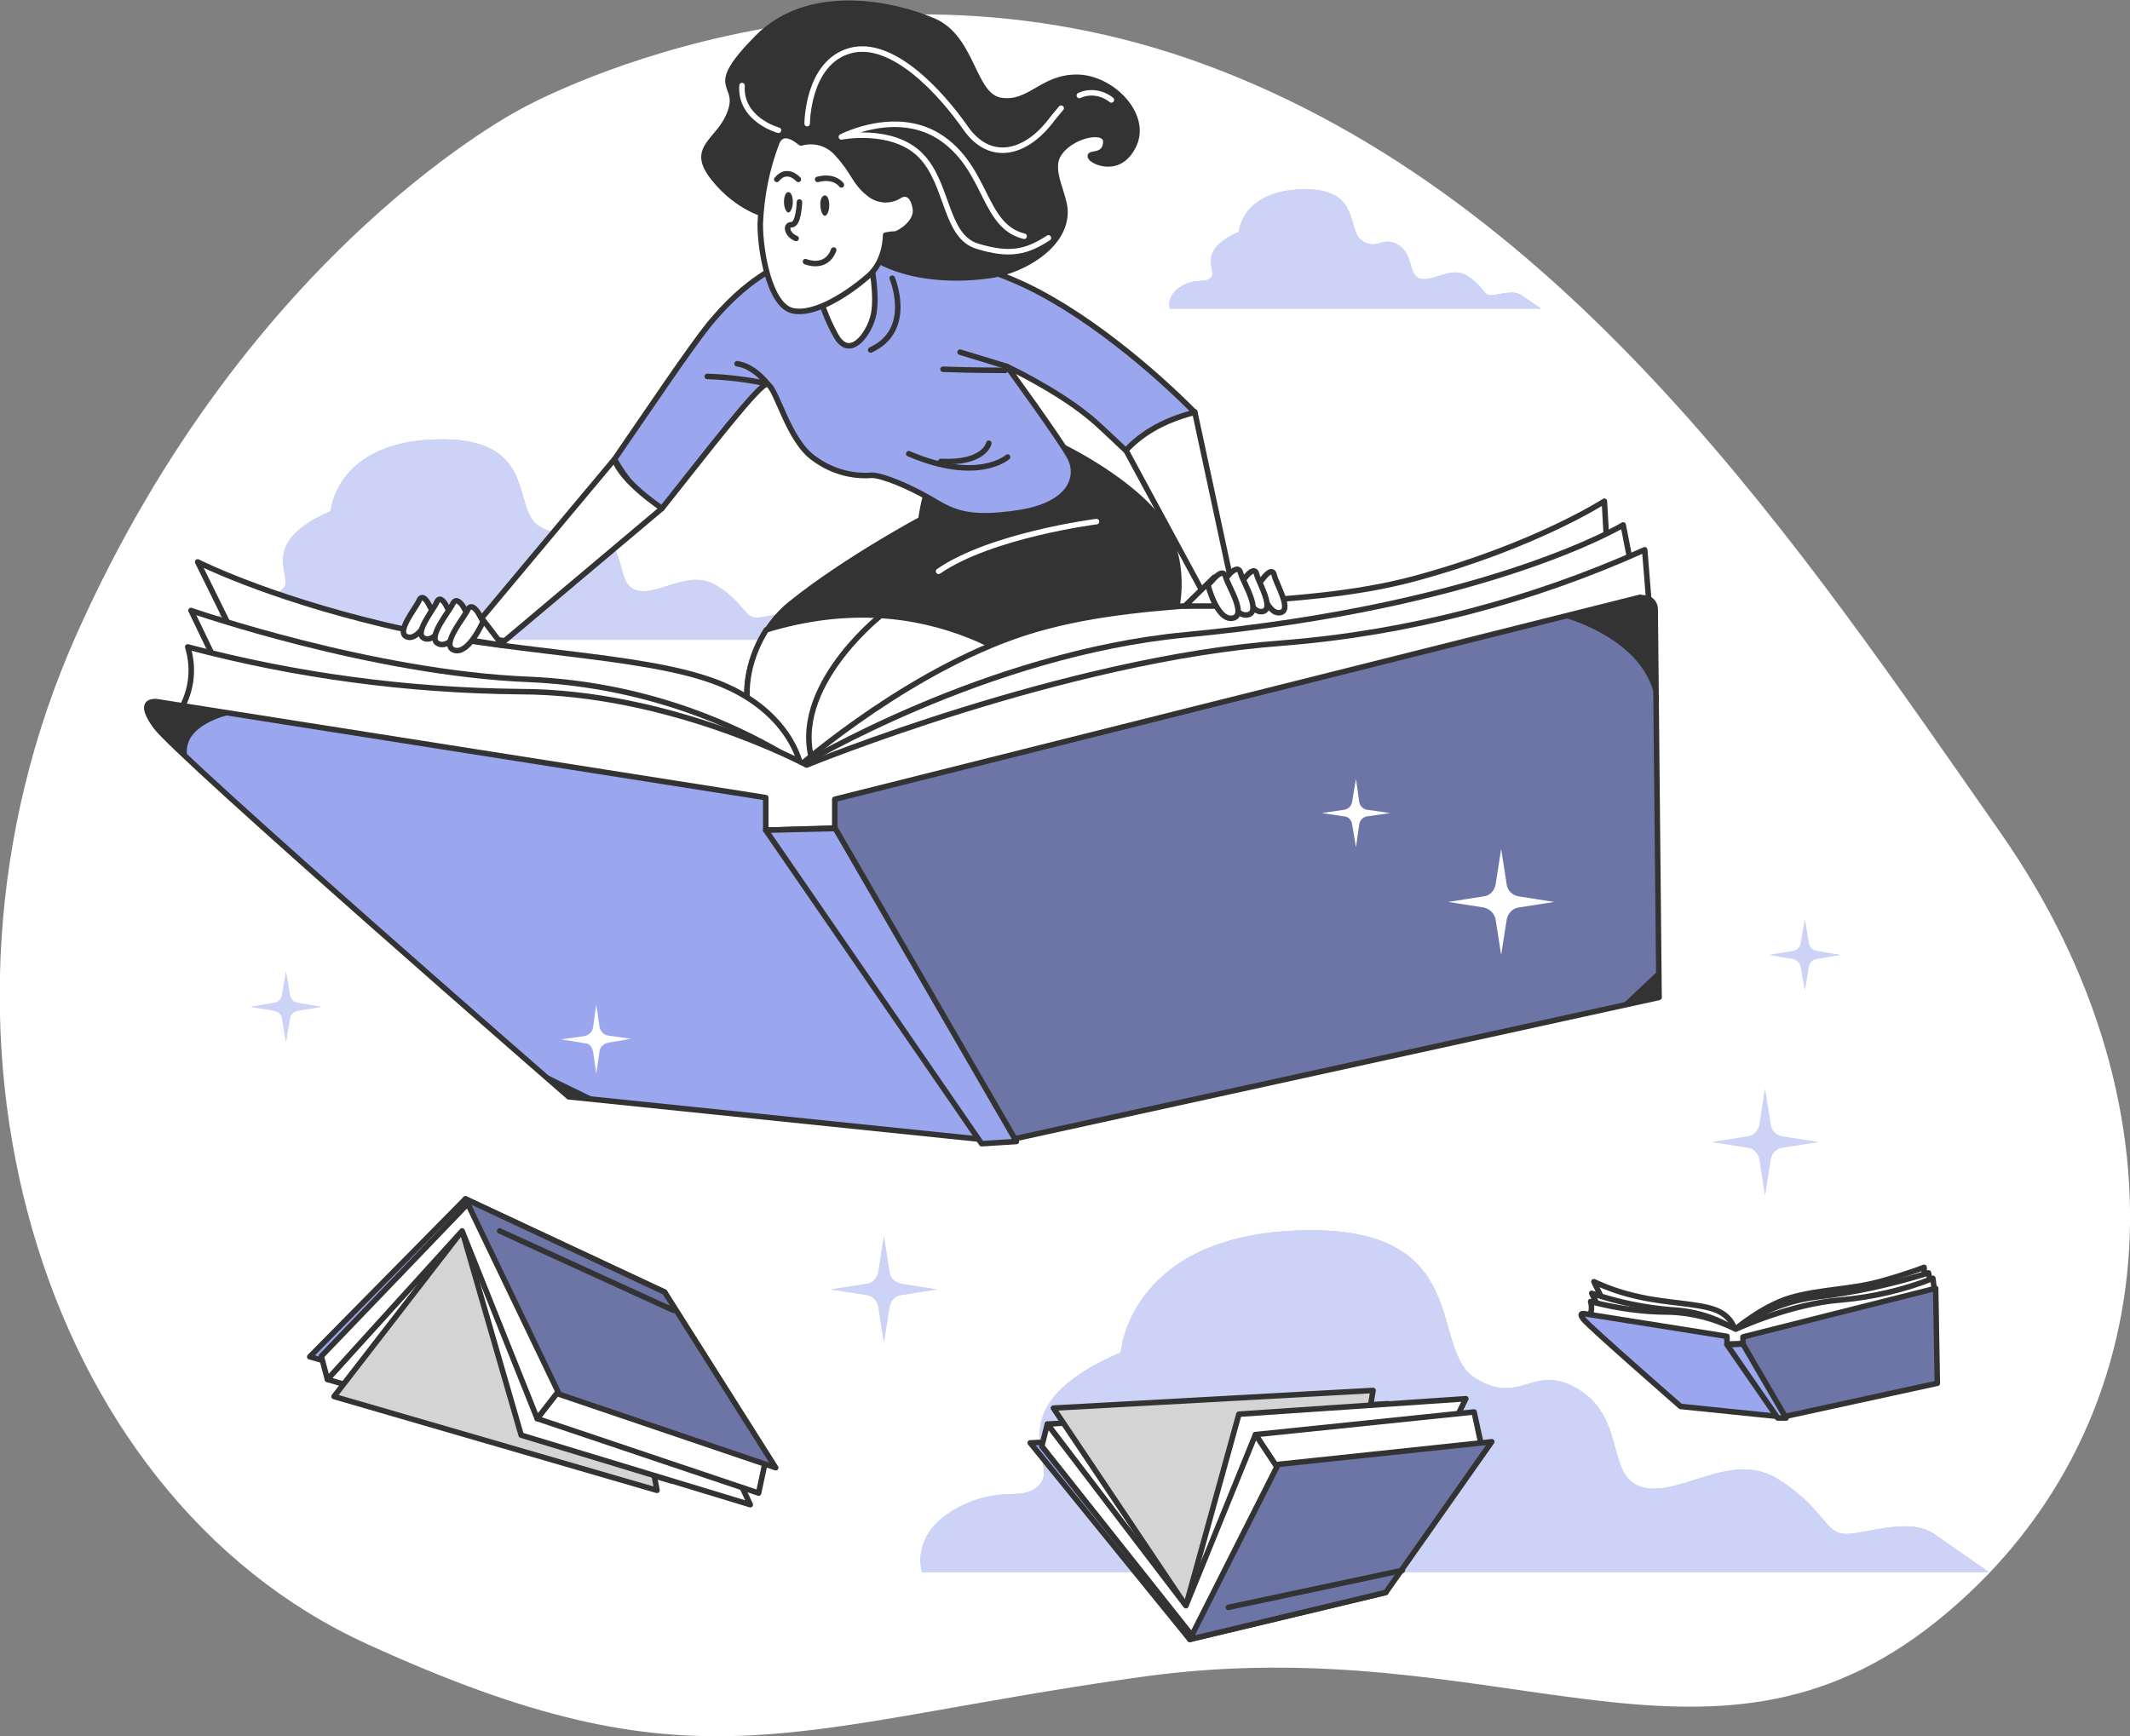 <?xml version="1.0" encoding="utf-8"?>
<!-- Generator: Adobe Illustrator 25.2.1, SVG Export Plug-In . SVG Version: 6.00 Build 0)  -->
<svg version="1.1" id="Layer_1" xmlns="http://www.w3.org/2000/svg" xmlns:xlink="http://www.w3.org/1999/xlink" x="0px" y="0px"
	 viewBox="0 0 385.8 314.5" style="enable-background:new 0 0 385.8 314.5;" xml:space="preserve">
<rect x="0" y="0" width="385.8" height="314.5" fill="#808080" stroke="none"/>
<style type="text/css">
	.st0{fill:#FFFFFF;}
	.st1{fill:#9AA6ED;}
	.st2{opacity:0.5;fill:#9AA6ED;enable-background:new    ;}
	.st3{opacity:0.5;}
	.st4{opacity:0.5;fill:#FFFFFF;enable-background:new    ;}
	.st5{fill:#FFFFFF;stroke:#333333;stroke-linecap:round;stroke-linejoin:round;}
	.st6{clip-path:url(#SVGID_2_);}
	.st7{opacity:0.3;enable-background:new    ;}
	.st8{fill:none;stroke:#333333;stroke-linecap:round;stroke-linejoin:round;}
	.st9{fill:#9AA6ED;stroke:#333333;stroke-linecap:round;stroke-linejoin:round;}
	.st10{clip-path:url(#SVGID_4_);}
	.st11{opacity:0.17;enable-background:new    ;}
	.st12{clip-path:url(#SVGID_6_);}
	.st13{clip-path:url(#SVGID_8_);}
	.st14{clip-path:url(#SVGID_10_);}
	.st15{fill:#333333;stroke:#333333;stroke-linecap:round;stroke-linejoin:round;}
	.st16{fill:none;stroke:#FFFFFF;stroke-linecap:round;stroke-linejoin:round;}
	.st17{fill:#333333;}
	.st18{clip-path:url(#SVGID_12_);}
</style>
<g>
	<g id="freepik--background-simple--inject-7">
		<path class="st0" d="M13.7,115.3c-31.4,70.8-7,155.2,52.7,182.5s75.5,15.1,140.3,6s102.5,23.3,144.1-10.1s47-92.1,11.5-142.9
			s-77.7-114.5-143.8-139S94.8,19.5,94.8,19.5S45.1,44.5,13.7,115.3z"/>
	</g>
	<g id="freepik--Clouds--inject-7">
		<path class="st1" d="M38.8,115.9h113.4c0,0-3.1-2.2-5.8-4s-7.2,0-9.4,0s-2.2-2.7-7.2-5.8s-10.3,1.8-14.3,0.9s-1.8-7.2-6.7-10.3
			s-6.2,1.8-11.2-1.4s0-16.1-18.4-15.7s-19.3,13-19.3,13c-13.4,5.8-6.7,11.7-8.5,13.9s-4.1,0-9,2.7
			C37.4,111.9,38.8,115.9,38.8,115.9z"/>
		<path class="st2" d="M38.8,115.9h113.4c0,0-3.1-2.2-5.8-4s-7.2,0-9.4,0s-2.2-2.7-7.2-5.8s-10.3,1.8-14.3,0.9s-1.8-7.2-6.7-10.3
			s-6.2,1.8-11.2-1.4s0-16.1-18.4-15.7s-19.3,13-19.3,13c-13.4,5.8-6.7,11.7-8.5,13.9s-4.1,0-9,2.7
			C37.4,111.9,38.8,115.9,38.8,115.9z"/>
		<path class="st1" d="M211.9,55.9h67.2c0,0-1.9-1.3-3.5-2.4c-1.6-1.1-4.2,0-5.6,0c-1.3,0-1.3-1.6-4.2-3.5c-2.9-1.9-6.1,1.1-8.5,0.5
			s-1.1-4.3-4-6.1c-2.9-1.8-3.8,1.1-6.6-0.8c-2.9-1.9,0-9.6-10.9-9.3S224.4,42,224.4,42c-7.9,3.5-3.9,6.9-5,8.2s-2.4,0-5.3,1.6
			C211.1,53.5,211.9,55.9,211.9,55.9z"/>
		<path class="st2" d="M211.9,55.9h67.2c0,0-1.9-1.3-3.5-2.4c-1.6-1.1-4.2,0-5.6,0c-1.3,0-1.3-1.6-4.2-3.5c-2.9-1.9-6.1,1.1-8.5,0.5
			s-1.1-4.3-4-6.1c-2.9-1.8-3.8,1.1-6.6-0.8c-2.9-1.9,0-9.6-10.9-9.3S224.4,42,224.4,42c-7.9,3.5-3.9,6.9-5,8.2s-2.4,0-5.3,1.6
			C211.1,53.5,211.9,55.9,211.9,55.9z"/>
		<path class="st1" d="M167,284.8h193.2c0,0-5.4-3.8-9.9-6.9c-4.5-3.1-12.2,0-16,0c-3.8,0-3.8-4.6-12.2-9.9s-17.6,3.1-24.4,1.5
			c-6.9-1.6-3.1-12.2-11.5-17.6s-10.7,3.1-19.1-2.3s0-27.5-31.3-26.7s-32.8,22.1-32.8,22.1c-22.9,9.9-11.4,19.9-14.5,23.7
			s-6.9,0-15.3,4.6C164.7,278,167,284.8,167,284.8z"/>
		<path class="st2" d="M167,284.8h193.2c0,0-5.4-3.8-9.9-6.9c-4.5-3.1-12.2,0-16,0c-3.8,0-3.8-4.6-12.2-9.9s-17.6,3.1-24.4,1.5
			c-6.9-1.6-3.1-12.2-11.5-17.6s-10.7,3.1-19.1-2.3s0-27.5-31.3-26.7s-32.8,22.1-32.8,22.1c-22.9,9.9-11.4,19.9-14.5,23.7
			s-6.9,0-15.3,4.6C164.7,278,167,284.8,167,284.8z"/>
		<g class="st3">
			<path class="st0" d="M38.8,115.9h113.4c0,0-3.1-2.2-5.8-4s-7.2,0-9.4,0s-2.2-2.7-7.2-5.8s-10.3,1.8-14.3,0.9s-1.8-7.2-6.7-10.3
				s-6.2,1.8-11.2-1.4s0-16.1-18.4-15.7s-19.3,13-19.3,13c-13.4,5.8-6.7,11.7-8.5,13.9s-4.1,0-9,2.7
				C37.4,111.9,38.8,115.9,38.8,115.9z"/>
			<path class="st4" d="M38.8,115.9h113.4c0,0-3.1-2.2-5.8-4s-7.2,0-9.4,0s-2.2-2.7-7.2-5.8s-10.3,1.8-14.3,0.9s-1.8-7.2-6.7-10.3
				s-6.2,1.8-11.2-1.4s0-16.1-18.4-15.7s-19.3,13-19.3,13c-13.4,5.8-6.7,11.7-8.5,13.9s-4.1,0-9,2.7
				C37.4,111.9,38.8,115.9,38.8,115.9z"/>
		</g>
		<g class="st3">
			<path class="st0" d="M211.9,55.9h67.2c0,0-1.9-1.3-3.5-2.4c-1.6-1.1-4.2,0-5.6,0c-1.3,0-1.3-1.6-4.2-3.5
				c-2.9-1.9-6.1,1.1-8.5,0.5s-1.1-4.3-4-6.1c-2.9-1.8-3.8,1.1-6.6-0.8c-2.9-1.9,0-9.6-10.9-9.3S224.4,42,224.4,42
				c-7.9,3.5-3.9,6.9-5,8.2s-2.4,0-5.3,1.6C211.1,53.5,211.9,55.9,211.9,55.9z"/>
			<path class="st4" d="M211.9,55.9h67.2c0,0-1.9-1.3-3.5-2.4c-1.6-1.1-4.2,0-5.6,0c-1.3,0-1.3-1.6-4.2-3.5
				c-2.9-1.9-6.1,1.1-8.5,0.5s-1.1-4.3-4-6.1c-2.9-1.8-3.8,1.1-6.6-0.8c-2.9-1.9,0-9.6-10.9-9.3S224.4,42,224.4,42
				c-7.9,3.5-3.9,6.9-5,8.2s-2.4,0-5.3,1.6C211.1,53.5,211.9,55.9,211.9,55.9z"/>
		</g>
		<g class="st3">
			<path class="st0" d="M167,284.8h193.2c0,0-5.4-3.8-9.9-6.9c-4.5-3.1-12.2,0-16,0c-3.8,0-3.8-4.6-12.2-9.9s-17.6,3.1-24.4,1.5
				c-6.9-1.6-3.1-12.2-11.5-17.6s-10.7,3.1-19.1-2.3s0-27.5-31.3-26.7s-32.8,22.1-32.8,22.1c-22.9,9.9-11.4,19.9-14.5,23.7
				s-6.9,0-15.3,4.6C164.7,278,167,284.8,167,284.8z"/>
			<path class="st4" d="M167,284.8h193.2c0,0-5.4-3.8-9.9-6.9c-4.5-3.1-12.2,0-16,0c-3.8,0-3.8-4.6-12.2-9.9s-17.6,3.1-24.4,1.5
				c-6.9-1.6-3.1-12.2-11.5-17.6s-10.7,3.1-19.1-2.3s0-27.5-31.3-26.7s-32.8,22.1-32.8,22.1c-22.9,9.9-11.4,19.9-14.5,23.7
				s-6.9,0-15.3,4.6C164.7,278,167,284.8,167,284.8z"/>
		</g>
	</g>
	<g id="freepik--Books--inject-7">
		<path class="st5" d="M310.7,237.3c-3.2-1.2-8.9-1.2-14-2.4c-2.8-0.6-5.4-1.5-8-2.7l2.3,4.8l23.5,6.5l34.3-9.3l-0.3-4.6
			c0,0-3,1.2-8.1,2.6s-11,1.4-16.1,2.9c-5.1,1.5-10.1,5.8-10.1,5.8S313.8,238.5,310.7,237.3z"/>
		<path class="st5" d="M349.8,233.1l-34.8,9.1l-25.2-4.9l-1.5-3c4.7,1.6,9.5,2.6,14.5,3c4.1,0.2,8.1,1.4,11.5,3.6
			c4.2-3.1,9.2-5.2,14.5-5.9c7-0.8,13.8-2.3,20.5-4.4L349.8,233.1z"/>
		<path class="st5" d="M350.4,234l-35.8,10.4l-26.9-5.7c0.6-0.8,0.7-1.9,0.4-2.9c4.6,1.2,9.4,1.9,14.1,1.9c4.3,0.1,8.4,1.2,12.2,3.1
			c0,0,9.8-4.6,19.1-5.3c5.7-0.5,11.3-1.8,16.6-3.9L350.4,234z"/>
		<path class="st1" d="M350.9,250.6l-28,6.1l-18.5-1.9c0,0-16.6-14.5-17.6-15.8c-1-1.3,0.2-1,0.2-1l25.8,4.1v1.4l2.9-0.1v-1.2
			l34.9-8.8L350.9,250.6z"/>
		<g>
			<defs>
				<path id="SVGID_1_" d="M350.9,250.6l-28,6.1l-18.5-1.9c0,0-16.6-14.5-17.6-15.8c-1-1.3,0.2-1,0.2-1l25.8,4.1v1.4l2.9-0.1v-1.2
					l34.9-8.8L350.9,250.6z"/>
			</defs>
			<clipPath id="SVGID_2_">
				<use xlink:href="#SVGID_1_"  style="overflow:visible;"/>
			</clipPath>
			<g class="st6">
				<polygon class="st7" points="315,243.5 322.4,256.8 322.9,256.9 350.8,250.7 350.7,233.5 315.7,242.3 315.7,243.5 				"/>
			</g>
		</g>
		<path class="st8" d="M350.9,250.6l-28,6.1l-18.5-1.9c0,0-16.6-14.5-17.6-15.8c-1-1.3,0.2-1,0.2-1l25.8,4.1v1.4l2.9-0.1v-1.2
			l34.9-8.8L350.9,250.6z"/>
		<polygon class="st9" points="312.8,243.6 322,256.9 323.5,256.9 315.7,243.5 		"/>
		<polygon class="st9" points="120.4,234.1 116.4,262.8 56.1,245.8 84.3,217.2 		"/>
		<polygon class="st5" points="85.2,221.3 116.7,235.3 121.7,268.3 59.3,249.9 		"/>
		<polygon class="st0" points="112.2,234 119,270 60.5,253 83.7,223 		"/>
		<g>
			<defs>
				<polygon id="SVGID_3_" points="112.2,234 119,270 60.5,253 83.7,223 				"/>
			</defs>
			<clipPath id="SVGID_4_">
				<use xlink:href="#SVGID_3_"  style="overflow:visible;"/>
			</clipPath>
			<g class="st10">
				<polygon class="st11" points="112.2,234 119,270 60.5,253 83.7,223 				"/>
			</g>
		</g>
		<polygon class="st8" points="112.2,234 119,270 60.5,253 83.7,223 		"/>
		<polygon class="st5" points="119.9,238.6 135.9,272.6 94.4,260 83.7,223 		"/>
		<polygon class="st5" points="101.5,251.6 138.6,264.9 137.4,270.5 97.3,257 		"/>
		<polygon class="st5" points="101.5,251.6 97.3,257 83.7,223 59.3,249.9 58.2,245.7 84.8,218 		"/>
		<polygon class="st1" points="120.4,234.1 140.5,265.9 101.3,252.6 84.3,217.2 		"/>
		<g>
			<defs>
				<polygon id="SVGID_5_" points="120.4,234.1 140.5,265.9 101.3,252.6 84.3,217.2 				"/>
			</defs>
			<clipPath id="SVGID_6_">
				<use xlink:href="#SVGID_5_"  style="overflow:visible;"/>
			</clipPath>
			<g class="st12">
				<polygon class="st7" points="120.4,234.1 140.5,265.9 101.3,252.6 84.3,217.2 				"/>
			</g>
		</g>
		<polygon class="st8" points="120.4,234.1 140.5,265.9 101.3,252.6 84.3,217.2 		"/>
		<line class="st8" x1="90.5" y1="223" x2="122" y2="237.4"/>
		<polygon class="st9" points="251,288.5 246.3,258.6 186.6,261.4 215.5,297 		"/>
		<polygon class="st5" points="216.3,293.1 247.3,286.4 251.4,254.3 189.7,258 		"/>
		<polygon class="st0" points="242.9,286.7 248.7,251.9 190.8,255.1 214.8,290.9 		"/>
		<g>
			<defs>
				<polygon id="SVGID_7_" points="242.9,286.7 248.7,251.9 190.8,255.1 214.8,290.9 				"/>
			</defs>
			<clipPath id="SVGID_8_">
				<use xlink:href="#SVGID_7_"  style="overflow:visible;"/>
			</clipPath>
			<g class="st13">
				<polygon class="st11" points="242.9,286.7 248.7,251.9 190.8,255.1 214.8,290.9 				"/>
			</g>
		</g>
		<polygon class="st8" points="242.9,286.7 248.7,251.9 190.8,255.1 214.8,290.9 		"/>
		<polygon class="st5" points="250.5,283.9 265.5,253.4 224.4,256.2 214.8,290.9 		"/>
		<polygon class="st5" points="231.7,266.4 268.3,261.8 267,255.8 227.4,259.9 		"/>
		<polygon class="st5" points="231.7,266.4 227.4,259.9 214.8,290.9 189.7,258 188.7,262 215.9,296.3 		"/>
		<polygon class="st1" points="251,288.5 270.2,261.2 231.5,265.3 215.5,297 		"/>
		<g>
			<defs>
				<polygon id="SVGID_9_" points="251,288.5 270.2,261.2 231.5,265.3 215.5,297 				"/>
			</defs>
			<clipPath id="SVGID_10_">
				<use xlink:href="#SVGID_9_"  style="overflow:visible;"/>
			</clipPath>
			<g class="st14">
				<polygon class="st7" points="251,288.5 270.2,261.2 231.5,265.3 215.5,297 				"/>
			</g>
		</g>
		<polygon class="st8" points="251,288.5 270.2,261.2 231.5,265.3 215.5,297 		"/>
		<line class="st8" x1="222.5" y1="291.2" x2="254" y2="284.5"/>
	</g>
	<g id="freepik--Character--inject-7">
		<path class="st15" d="M168.3,88.2c-0.9,1.5-1.5,5.9-1.5,5.9s-13.5,7.2-23.6,15.3s-13.1,28.4,6.8,30.8s48-14.4,56.1-19
			s9.6-18.7,4.4-26.4s-18.3-14-18.3-14C179.2,76.8,169.2,86.6,168.3,88.2z"/>
		<path class="st5" d="M149.9,140.1c14,1.7,32.1-6.2,44.4-12.6c-6.1-6.2-25.7-22.5-55.5-13.4C132.8,123.5,133.3,138.1,149.9,140.1z"
			/>
		<path class="st8" d="M147.8,139.7c-6.1-13.9,11.4-27.9,11.4-27.9"/>
		<path class="st5" d="M203.9,81.5l13.9,25.7h5.6l-7-32.6C206.7,73.3,203.9,81.5,203.9,81.5z"/>
		<path class="st9" d="M111.3,83.2c1.8,3.2,4.5,6.8,7.9,8.5l0.7,0.4c7.9-9.9,17.9-23,19.1-22.5c1.7,0.7,3.7,10.2,8.5,13.5
			c3,2.2,6.7,3.3,10.4,3c1.9,0,6.7,2,10.5,4.2s6.3,4.1,16.1,2.6c9.8-1.5,11.1-6.8,9.2-10.2s-11.3-16.3-11.3-16.3s8.7,4.1,14.6,8.9
			c1.8,1.4,4.1,3.7,6.9,6.3c2.7-2.8,6.3-5.3,12.5-6.9c-6.9-7-20.3-18.7-32.9-24c-16.1-6.8-27.9-6.5-27.9-6.5
			c-13.9,1.1-21.4,7.6-27.2,14.6C124.8,63.3,117.7,73.9,111.3,83.2z"/>
		<path class="st8" d="M157.7,63.4c7.9-3.6,3.9-13,3.9-13"/>
		<line class="st8" x1="173.9" y1="63.8" x2="182.4" y2="66.4"/>
		<path class="st8" d="M164.6,82.2c12.6,5.4,17.9,0.6,17.9,0.6"/>
		<path class="st8" d="M128.1,68.2c3.7,0.1,7.3,0.6,10.9,1.3c0,0-2.4-3.2-5.5-3.6"/>
		<path class="st8" d="M170.8,66.9c5.6,0.2,11.3,0.2,11.3,0.2"/>
		<path class="st8" d="M170.4,83.6c8,0.4,8.7-3.3,8.7-3.3"/>
		<path class="st5" d="M147.7,49.5c0,2.3,1.3,7,3.7,11.3s5.7,0.2,6.7-3.3s-0.4-10.2-0.4-10.2C156,43.1,147.7,47.3,147.7,49.5z"/>
		<path class="st15" d="M141.2,33.5c0,0,2.8-3.3,8.3-1.1s2,10.7,9.5,14.8c6.1,3.3,14.2,3.7,21,2.6c5-0.9,12.7-4.9,12.9-11.2
			c0.1-3.2-2.9-7.4-1.3-10.4c2-3.7,8.9-5.2,8.7-2.4s-3.1,1.7-2.8,2.6s5.4,3.3,7.9-2.2s-4.1-12.2-10.4-12.2s-8.5,5-13.7,4.2
			s-5-11.3-12.2-14.4s-22.6-6.5-32,3.1s-2.9,7.8-4.8,13.3s-7.6,6.3-3.1,12S139,39,139,39L141.2,33.5z"/>
		<path class="st16" d="M201.3,18.1c-1.6-1.3-3.9-1.7-5.8-0.8"/>
		<path class="st16" d="M192.2,19.6c-0.5,0.6-1,1.2-1.5,1.8c-4.8,6.6-11.4,8.1-15.8,1.8s-13.3-16.2-21-14s-7.7,13.2-7.7,13.2"/>
		<path class="st16" d="M185.5,42.8c-7.4-1.8-6.6-11.8-14.7-17.6s-18.4-0.4-18.4-0.4s9.2-1.8,14.3,3.3s4.4,14.7,10.3,16.5
			s8.9,1.1,12.9-1.5"/>
		<path class="st16" d="M134.4,15.5c-0.4,6.2,6.6,8.1,6.6,8.1"/>
		<path class="st16" d="M170,103.5c9.6-6.6,28.6-9,28.6-9"/>
		<path class="st5" d="M140.7,25.8c-1.8,4.7-2.8,9.7-3,14.8c0,5,1.7,14.8,5.9,15.7s10.5-3.5,13.7-6.3s3.1-7.4,3.1-7.4
			c0.5-0.1,1.1-0.2,1.7-0.2c0.6,0,4.1-2,3.7-4.6s-1.7-3-2.8-2.4c-1.8,1.2-4.1,1-5.7-0.4c-2.6-2.1-2.5-3.7-5.6-7.1
			c-1.6-1.9-4.2-2.7-6.6-2C145,26,142,22.9,140.7,25.8z"/>
		<path class="st17" d="M149.4,35.4c0.5,0,0.8,0.8,0.8,1.8s-0.4,1.9-0.8,1.9s-0.8-0.9-0.8-1.9C148.5,36.2,148.9,35.4,149.4,35.4z"/>
		<path class="st17" d="M142.8,34.8c0.5,0,0.8,0.8,0.8,1.8s-0.4,1.9-0.8,1.9s-0.8-0.9-0.8-1.9C142,35.6,142.3,34.8,142.8,34.8z"/>
		<path class="st8" d="M148.1,32.5c3.1-0.8,4.3,1,4.3,1"/>
		<path class="st8" d="M140.7,32.5c1.9-2.3,3.9,0,3.9,0"/>
		<path class="st8" d="M144.2,43.2c-1.6-0.6-2.1-2.5-0.8-2.5s1.4-4.1,1.4-4.1"/>
		<path class="st8" d="M151,45.3c-1.4,3.7-5.1,2.1-5.1,2.1"/>
		<path class="st5" d="M129.5,123.5c-13.6-5.1-38-5.1-59.8-10.3s-33.9-11.4-33.9-11.4l10,20.3l99.9,27.6l146-39.4l-1.1-19.5
			c0,0-12.5,8.1-34.3,14s-46.8,2.9-68.6,9.2S145,138.6,145,138.6S143.2,128.6,129.5,123.5z"/>
		<path class="st5" d="M296.1,105.8L148,144.5l-107.2-21l-6.2-12.9c0,0,32.8,11.4,61.5,12.5c17.4,0.8,34.3,6.1,49,15.5
			c0,0,33.5-20.2,69.7-23.6c54.9-5.2,79.2-19.9,79.2-19.9L296.1,105.8z"/>
		<path class="st5" d="M298.7,109.5l-152.2,44.2L32.2,129.4c2.4-3.6,3.1-8,1.8-12.2c19.6,5.2,39.8,7.9,60.1,8.1
			c27.3,0,52,13.3,52,13.3s46.8-19.2,86.2-22.1c22.7-1.8,44.9-7.6,65.6-16.9L298.7,109.5z"/>
		<path class="st1" d="M297.7,108.3c1.2,0,2.1,0.9,2.1,2.1l0.7,70.3l-119,26.1l-78.5-8.1c0,0-70.8-61.6-74.8-67.1s0.7-4.4,0.7-4.4
			l109.8,17.3v5.9l12.5-0.4v-5.2l145.9-36.6C297.4,108.3,297.5,108.3,297.7,108.3z"/>
		<g>
			<defs>
				<path id="SVGID_11_" d="M297.7,108.3c1.2,0,2.1,0.9,2.1,2.1l0.7,70.3l-119,26.1l-78.5-8.1c0,0-70.8-61.6-74.8-67.1
					s0.7-4.4,0.7-4.4l109.8,17.3v5.9l12.5-0.4v-5.2l145.9-36.6C297.4,108.3,297.5,108.3,297.7,108.3z"/>
			</defs>
			<clipPath id="SVGID_12_">
				<use xlink:href="#SVGID_11_"  style="overflow:visible;"/>
			</clipPath>
			<g class="st18">
				<polygon class="st7" points="147.9,150.2 179.4,206.6 181.5,206.8 300.5,180.7 299.8,107.7 151.3,144.9 151.3,150.1 				"/>
			</g>
		</g>
		<path class="st8" d="M297.7,108.3c1.2,0,2.1,0.9,2.1,2.1l0.7,70.3l-119,26.1l-78.5-8.1c0,0-70.8-61.6-74.8-67.1s0.7-4.4,0.7-4.4
			l109.8,17.3v5.9l12.5-0.4v-5.2l145.9-36.6C297.4,108.3,297.5,108.3,297.7,108.3z"/>
		<polygon class="st9" points="138.7,150.4 177.8,207.2 184.1,206.8 151.3,150.1 		"/>
		<path class="st17" d="M26.7,127.6c-1.2,0.6,1.5,4,1.5,4l5.9,6.2c-2-6.5,7.8-8.4,7.8-8.4S27.9,127,26.7,127.6z"/>
		<path class="st17" d="M297.2,108.3c2.2-0.4,2.6,2,2.6,2l-0.1,15.9c-2.1-10.4-16-14.2-16-14.2S295,108.7,297.2,108.3z"/>
		<polygon class="st17" points="300.5,180.7 293.4,182.4 300.4,175.8 		"/>
		<polygon class="st17" points="103.5,198.8 98.6,194.5 108,199.1 		"/>
		<path class="st5" d="M119.9,92.1l-28.5,24l-6.7-1.1l26.6-31.8C112.5,87.2,119.9,92.1,119.9,92.1z"/>
		<path class="st5" d="M228.1,105.6c0,0,1.3,5.7,3.7,5.4s-0.7-5.3-1-6.8s-1.7,0.2-1.7,0.2L228.1,105.6z"/>
		<path class="st5" d="M224.9,105.4c0,0,1.3,5.7,3.7,5.4s-0.7-5.4-1-6.8s-1.7,0.2-1.7,0.2L224.9,105.4z"/>
		<path class="st5" d="M221.5,105.4c0,0,1.6,6.4,4.4,6s-0.8-6-1.2-7.6s-2,0.2-2,0.2L221.5,105.4z"/>
		<polygon class="st5" points="220.9,109.8 214.6,109.8 219.9,104.6 		"/>
		<path class="st5" d="M218.8,106c0,0,1.6,6.4,4.4,6s-0.8-5.9-1.2-7.5s-2,0.2-2,0.2L218.8,106z"/>
		<path class="st5" d="M78.3,110.7c0,0-2.2,5.4-4.5,4.7s1.5-5.2,2.1-6.6s1.6,0.4,1.6,0.4L78.3,110.7z"/>
		<path class="st5" d="M81.5,111c0,0-2.2,5.4-4.5,4.7s1.5-5.2,2.1-6.6s1.6,0.4,1.6,0.4L81.5,111z"/>
		<path class="st5" d="M84.8,111.5c0,0-2.6,6-5.2,5.2s1.7-5.8,2.4-7.3s1.9,0.5,1.9,0.5L84.8,111.5z"/>
		<polygon class="st5" points="84.7,115.9 91,116.9 86.5,111 		"/>
		<path class="st5" d="M87.5,112.6c0,0-2.6,6-5.2,5.2s1.7-5.8,2.4-7.3s1.9,0.5,1.9,0.5L87.5,112.6z"/>
	</g>
	<g id="freepik--Sparkles--inject-7">
		<path class="st0" d="M270.9,166.6l1,6.4l1-6.4c0.2-1.1,1.1-2.1,2.2-2.2l6.4-1l-6.4-1c-1.2-0.2-2.1-1.1-2.2-2.2l-1-6.4l-1,6.4
			c-0.2,1.2-1.1,2.1-2.2,2.2l-6.4,1l6.4,1C269.8,164.6,270.7,165.5,270.9,166.6z"/>
		<path class="st1" d="M318.7,210.1l1,6.4l1-6.4c0.2-1.2,1.1-2.1,2.2-2.2l6.4-1l-6.4-1c-1.2-0.2-2.1-1.1-2.2-2.2l-1-6.4l-1,6.4
			c-0.2,1.2-1.1,2.1-2.2,2.2l-6.4,1l6.4,1C317.6,208,318.5,208.9,318.7,210.1z"/>
		<path class="st4" d="M318.7,210.1l1,6.4l1-6.4c0.2-1.2,1.1-2.1,2.2-2.2l6.4-1l-6.4-1c-1.2-0.2-2.1-1.1-2.2-2.2l-1-6.4l-1,6.4
			c-0.2,1.2-1.1,2.1-2.2,2.2l-6.4,1l6.4,1C317.6,208,318.5,208.9,318.7,210.1z"/>
		<path class="st1" d="M159.1,236.8l1,6.4l1-6.4c0.2-1.2,1.1-2.1,2.2-2.2l6.4-1l-6.4-1c-1.2-0.2-2.1-1.1-2.2-2.2l-1-6.4l-1,6.4
			c-0.2,1.2-1.1,2.1-2.2,2.2l-6.4,1l6.4,1C158,234.7,158.9,235.6,159.1,236.8z"/>
		<path class="st4" d="M159.1,236.8l1,6.4l1-6.4c0.2-1.2,1.1-2.1,2.2-2.2l6.4-1l-6.4-1c-1.2-0.2-2.1-1.1-2.2-2.2l-1-6.4l-1,6.4
			c-0.2,1.2-1.1,2.1-2.2,2.2l-6.4,1l6.4,1C158,234.7,158.9,235.6,159.1,236.8z"/>
		<path class="st1" d="M326.2,175.2l0.7,4.2l0.7-4.2c0.1-0.8,0.7-1.4,1.5-1.5l4.2-0.7l-4.2-0.7c-0.8-0.1-1.4-0.7-1.5-1.5l-0.7-4.2
			l-0.7,4.2c-0.1,0.8-0.7,1.4-1.5,1.5l-4.2,0.7l4.2,0.7C325.4,173.8,326,174.4,326.2,175.2z"/>
		<path class="st4" d="M326.2,175.2l0.7,4.2l0.7-4.2c0.1-0.8,0.7-1.4,1.5-1.5l4.2-0.7l-4.2-0.7c-0.8-0.1-1.4-0.7-1.5-1.5l-0.7-4.2
			l-0.7,4.2c-0.1,0.8-0.7,1.4-1.5,1.5l-4.2,0.7l4.2,0.7C325.4,173.8,326,174.4,326.2,175.2z"/>
		<path class="st1" d="M51.1,184.6l0.7,4.2l0.7-4.2c0.1-0.8,0.7-1.4,1.5-1.5l4.2-0.7l-4.2-0.7c-0.8-0.1-1.4-0.7-1.5-1.5l-0.7-4.2
			l-0.7,4.2c-0.1,0.8-0.7,1.4-1.5,1.5l-4.2,0.7l4.2,0.7C50.4,183.2,51,183.8,51.1,184.6z"/>
		<path class="st4" d="M51.1,184.6l0.7,4.2l0.7-4.2c0.1-0.8,0.7-1.4,1.5-1.5l4.2-0.7l-4.2-0.7c-0.8-0.1-1.4-0.7-1.5-1.5l-0.7-4.2
			l-0.7,4.2c-0.1,0.8-0.7,1.4-1.5,1.5l-4.2,0.7l4.2,0.7C50.4,183.2,51,183.8,51.1,184.6z"/>
		<path class="st0" d="M244.9,149.3l0.7,4.2l0.6-4.2c0.1-0.7,0.7-1.3,1.4-1.4l4.2-0.6l-4.2-0.6c-0.7-0.1-1.3-0.7-1.4-1.4l-0.6-4.2
			l-0.7,4.2c-0.1,0.7-0.7,1.3-1.4,1.4l-4.1,0.6l4.1,0.6C244.2,147.9,244.8,148.6,244.9,149.3z"/>
		<path class="st0" d="M107.4,190.4l0.6,4.1l0.6-4.1c0.1-0.7,0.7-1.3,1.5-1.5l4.2-0.7l-4.2-0.6c-0.7-0.1-1.3-0.7-1.5-1.5L108,182
			l-0.6,4.2c-0.1,0.7-0.7,1.3-1.5,1.5l-4.2,0.6l4.2,0.7C106.7,189,107.2,189.6,107.4,190.4z"/>
	</g>
</g>
</svg>
